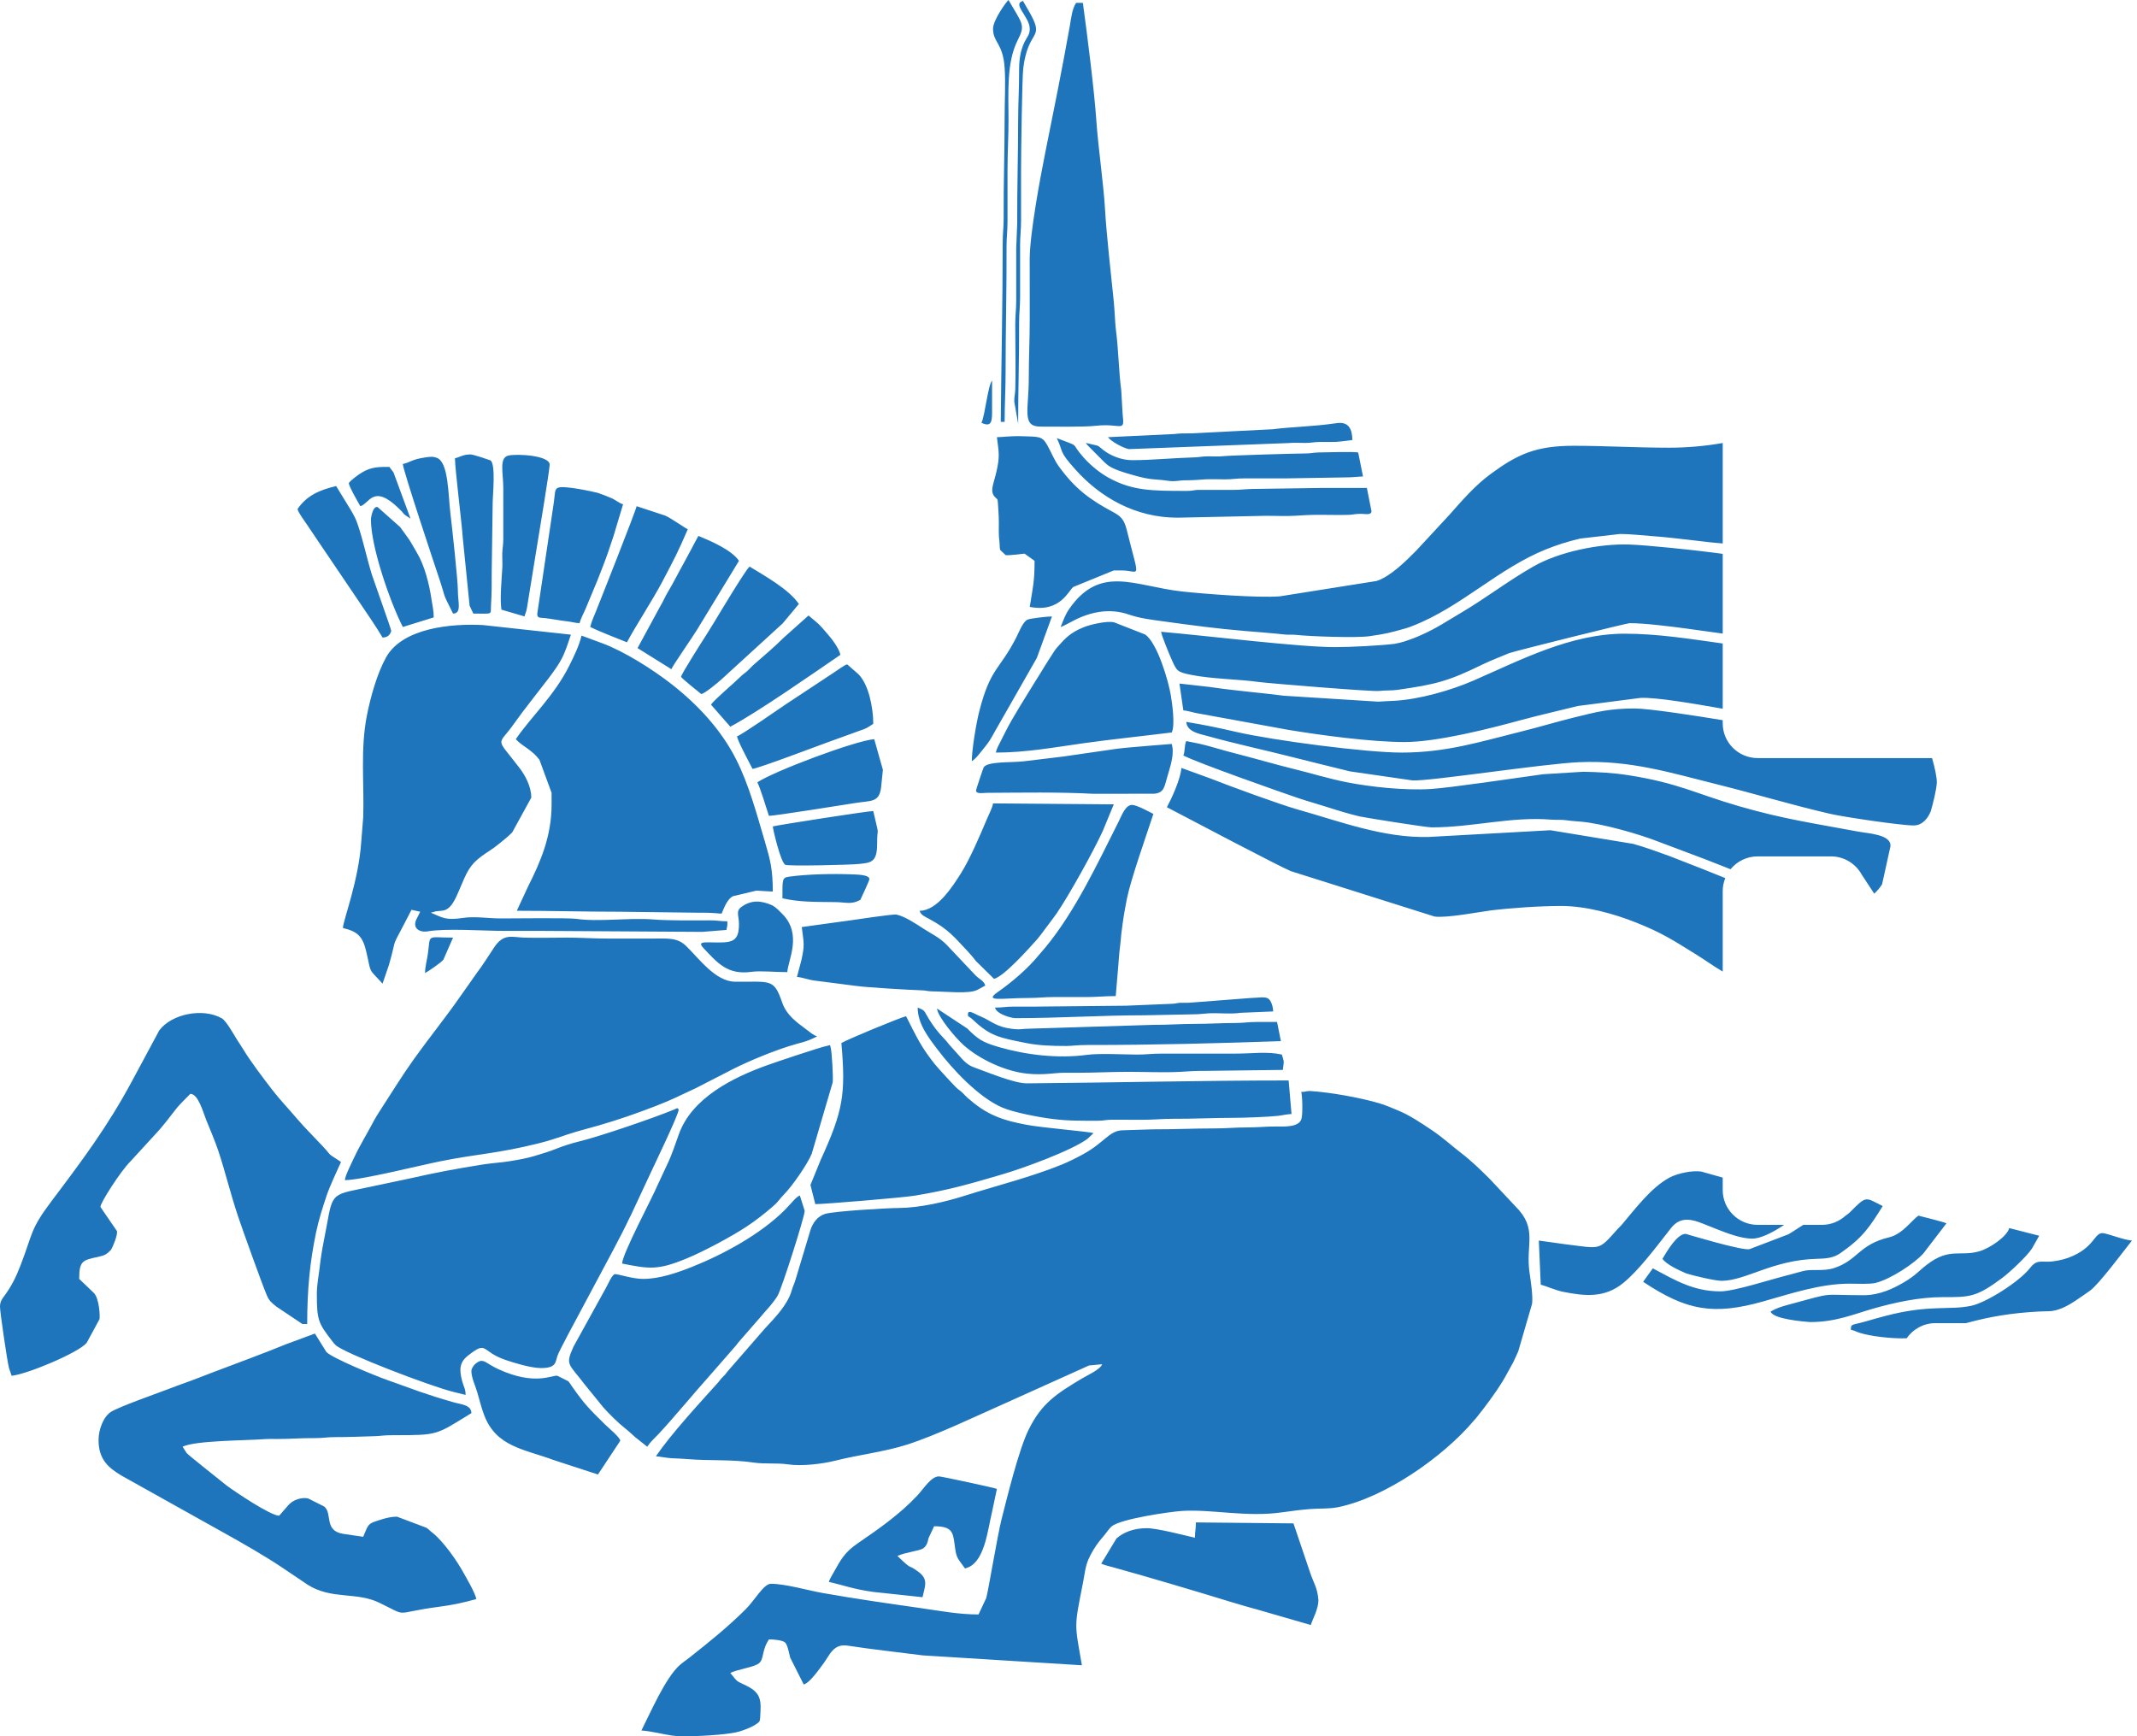 <svg width="80" height="65" viewBox="0 0 80 65" fill="none" xmlns="http://www.w3.org/2000/svg">
<path fill-rule="evenodd" clip-rule="evenodd" d="M48.711 40.88C48.752 40.97 48.778 41.704 48.719 41.894C48.622 42.206 48.085 42.175 47.807 42.173C47.406 42.17 47.083 42.21 46.65 42.209C46.259 42.207 45.922 42.245 45.492 42.245C44.698 42.245 43.967 42.282 43.142 42.28L41.985 42.317C41.513 42.351 41.33 42.785 40.54 43.216C40.297 43.348 40 43.498 39.738 43.604C38.57 44.074 37.338 44.38 36.13 44.761C35.383 44.998 34.441 45.219 33.632 45.225C33.134 45.228 31.206 45.347 30.889 45.445C30.613 45.53 30.419 45.777 30.332 46.077L29.783 47.901C29.735 48.066 29.684 48.15 29.633 48.326C29.484 48.843 29.017 49.328 28.65 49.719L27.275 51.298C27.206 51.372 27.209 51.385 27.148 51.458C27.095 51.52 27.058 51.545 27.005 51.604C26.941 51.675 26.942 51.693 26.877 51.764C26.163 52.559 25.139 53.663 24.554 54.52C24.723 54.533 24.958 54.582 25.133 54.592C25.368 54.604 25.554 54.609 25.75 54.626C26.579 54.694 27.39 54.631 28.222 54.756C28.619 54.815 29.099 54.763 29.493 54.822C30.006 54.899 30.781 54.807 31.266 54.685C32.148 54.463 33.115 54.352 33.952 54.085C35.059 53.73 36.551 53.01 37.633 52.533L40.767 51.121L41.261 51.074C41.189 51.272 40.68 51.503 40.5 51.61C39.551 52.179 38.989 52.535 38.501 53.538C38.132 54.293 37.703 56.058 37.493 56.882C37.337 57.497 36.988 59.618 36.919 59.829L36.632 60.442C35.895 60.442 35.207 60.311 34.483 60.206C33.229 60.026 32.036 59.859 30.79 59.637C30.248 59.541 29.396 59.293 28.858 59.293C28.59 59.293 28.25 59.916 27.909 60.253C27.212 60.942 26.572 61.453 25.816 62.052C25.696 62.147 25.562 62.236 25.449 62.335C24.909 62.812 24.345 64.132 24.012 64.785C24.415 64.818 24.768 64.917 25.158 64.976C25.252 64.99 25.392 64.998 25.557 65H25.813C26.476 64.991 27.362 64.92 27.67 64.826C27.9 64.755 28.176 64.651 28.363 64.51C28.459 64.438 28.451 64.396 28.46 64.247C28.494 63.693 28.508 63.392 27.966 63.121C27.547 62.912 27.641 63.006 27.339 62.631C27.615 62.499 28.087 62.443 28.352 62.309C28.521 62.221 28.53 62.07 28.583 61.856C28.632 61.657 28.676 61.549 28.785 61.375C28.97 61.375 29.296 61.404 29.391 61.492C29.482 61.575 29.544 61.911 29.581 62.057L30.087 63.062C30.314 63.01 30.685 62.465 30.837 62.263C31.06 61.964 31.196 61.527 31.73 61.609C32.664 61.752 33.631 61.855 34.546 61.974L40.502 62.344C40.225 60.743 40.205 60.967 40.547 59.23C40.606 58.932 40.626 58.66 40.744 58.385C40.843 58.154 41.004 57.891 41.148 57.709C41.224 57.613 41.298 57.527 41.375 57.432C41.443 57.345 41.545 57.201 41.622 57.139C41.96 56.864 43.788 56.594 44.263 56.565C45.384 56.498 46.667 56.81 48.003 56.617C48.345 56.568 48.71 56.522 49.038 56.496C49.43 56.464 49.742 56.496 50.089 56.426C51.852 56.068 54.028 54.539 55.158 53.203C55.216 53.135 55.24 53.115 55.292 53.048C55.378 52.94 55.461 52.837 55.545 52.725C55.867 52.299 56.2 51.84 56.45 51.361C56.517 51.231 56.58 51.139 56.654 50.99C56.727 50.846 56.765 50.74 56.835 50.596L57.354 48.813C57.393 48.537 57.304 47.944 57.26 47.649C57.101 46.586 57.583 46.004 56.729 45.161L55.771 44.138C55.44 43.809 55.087 43.464 54.714 43.178C54.343 42.894 53.993 42.57 53.6 42.309C53.199 42.042 52.781 41.754 52.322 41.567C52.079 41.469 51.891 41.379 51.617 41.299C50.915 41.093 49.773 40.887 49.036 40.845C48.876 40.845 48.894 40.88 48.711 40.88ZM36.741 15.828C37.148 16.022 37.14 15.732 37.139 15.326V14.249C36.982 14.428 36.879 15.541 36.741 15.828ZM15.912 36.43C16.032 36.367 16.54 36.019 16.599 35.927L16.96 35.102C15.949 35.102 16.122 34.944 16.018 35.71C15.986 35.946 15.912 36.183 15.912 36.43ZM13.055 18.089C13.1 18.284 13.372 18.739 13.488 18.951C13.833 18.86 13.967 18.09 14.945 19.049C15.228 19.327 14.984 19.162 15.369 19.418L14.73 17.683L14.574 17.479C14.179 17.479 13.901 17.478 13.553 17.687C13.417 17.768 13.133 17.974 13.055 18.089ZM38.549 1.077C38.549 1.244 38.501 1.321 38.434 1.429C38.219 1.775 38.15 2.174 38.151 2.62C38.154 3.296 38.115 3.88 38.115 4.522C38.115 5.836 38.074 7.04 38.08 8.364L38.043 9.296V11.234C38.044 11.586 38.006 11.805 38.007 12.167C38.007 12.886 38.029 13.881 38.008 14.573C38.002 14.76 37.969 14.817 37.97 15.038L38.115 15.864C38.115 14.585 38.156 13.368 38.151 12.059C38.15 11.718 38.188 11.489 38.188 11.127V9.188C38.187 8.826 38.225 8.606 38.224 8.255C38.222 7.621 38.224 6.987 38.224 6.353C38.224 5.788 38.261 2.911 38.306 2.557C38.488 1.085 39.1 1.492 38.585 0.538L38.296 0.036C37.874 0.147 38.549 0.628 38.549 1.077ZM29.291 33.63C29.927 33.777 30.509 33.763 31.282 33.773C31.662 33.777 31.872 33.876 32.207 33.689C32.207 33.689 32.546 32.973 32.546 32.913C32.546 32.741 32.075 32.742 31.859 32.733C31.182 32.706 30.228 32.726 29.558 32.818C29.273 32.857 29.291 32.905 29.291 33.63ZM37.175 1.077C37.175 1.597 37.548 1.607 37.61 2.547C37.648 3.115 37.609 3.762 37.609 4.415C37.609 5.691 37.566 6.819 37.573 8.183C37.575 8.491 37.537 8.734 37.537 9.08C37.537 11.302 37.485 13.569 37.464 15.792H37.609C37.609 15.137 37.645 14.594 37.645 13.926C37.645 12.351 37.687 10.85 37.681 9.224C37.68 8.882 37.717 8.654 37.717 8.291C37.717 7.657 37.717 7.023 37.717 6.388C37.717 5.709 37.754 5.148 37.754 4.486C37.754 3.47 37.672 2.34 38.103 1.495C38.394 0.926 38.275 0.9 37.754 0C37.682 0.052 37.175 0.747 37.175 1.077ZM37.247 37.722C37.317 37.979 37.879 38.117 38.007 38.117C39.661 38.117 41.208 38.01 42.852 38.01L44.661 37.974C44.909 37.974 45.045 37.948 45.239 37.937C45.638 37.916 46.067 37.974 46.448 37.917L47.662 37.866C47.658 37.688 47.587 37.45 47.466 37.377C47.343 37.304 47.051 37.36 46.829 37.362L44.547 37.538C44.429 37.55 44.309 37.536 44.19 37.542C44.031 37.551 44.039 37.575 43.866 37.58L42.165 37.651L38.657 37.686C38.416 37.686 38.175 37.686 37.933 37.685C37.674 37.684 37.533 37.722 37.247 37.722ZM41.478 16.367C41.592 16.52 42.009 16.76 42.257 16.814L48.246 16.587C48.421 16.568 48.673 16.582 48.856 16.583C49.103 16.584 49.187 16.544 49.433 16.545C50.093 16.548 49.975 16.557 50.627 16.474C50.618 16.065 50.494 15.772 50.028 15.843C49.193 15.969 48.3 15.982 47.652 16.07L44.589 16.224C44.348 16.223 44.153 16.223 43.964 16.249L41.478 16.367ZM36.38 28.498C36.479 28.432 36.561 28.348 36.638 28.252C36.977 27.83 36.995 27.843 37.284 27.314L38.814 24.633L39.381 23.078C39.216 23.078 38.552 23.15 38.456 23.202C38.287 23.293 38.15 23.656 38.055 23.844C37.42 25.103 37.081 24.97 36.654 26.653C36.547 27.076 36.38 28.064 36.38 28.498ZM13.886 19.453C13.886 20.463 14.591 22.514 15.08 23.473L16.237 23.114C16.237 22.865 16.19 22.684 16.154 22.442C16.068 21.853 15.889 21.149 15.593 20.667C15.492 20.501 15.42 20.358 15.312 20.192L14.98 19.732L14.14 18.987C13.968 18.922 13.886 19.348 13.886 19.453ZM15.08 17.372C15.085 17.597 16.313 21.273 16.432 21.629C16.724 22.5 16.506 22.061 16.96 22.971C17.296 22.971 17.137 22.52 17.141 22.11C17.144 21.751 16.909 19.601 16.862 19.227C16.778 18.558 16.798 17.308 16.358 17.143C16.194 17.082 16.097 17.099 15.918 17.125C15.405 17.2 15.387 17.3 15.08 17.372ZM27.664 34.6C27.664 35.34 27.325 35.291 26.541 35.279C26.304 35.276 26.137 35.282 26.33 35.489C26.87 36.066 27.244 36.504 28.125 36.384C28.477 36.336 28.989 36.395 29.472 36.394C29.513 35.913 30.037 34.965 29.284 34.213C29.16 34.09 29.073 33.989 28.916 33.896C28.499 33.712 28.137 33.683 27.765 33.946C27.53 34.112 27.664 34.263 27.664 34.6ZM28.93 30.939C28.932 31.026 29.222 32.287 29.398 32.376C29.508 32.433 31.805 32.381 32.155 32.345C32.602 32.298 32.839 32.289 32.836 31.585C32.833 30.838 32.948 31.485 32.691 30.364C32.483 30.364 29.225 30.871 28.93 30.939ZM17.032 17.156C17.032 17.555 17.282 19.527 17.321 20.101L17.58 22.678L17.72 22.971C18.477 22.971 18.36 23.028 18.381 22.668C18.41 22.16 18.407 21.963 18.407 21.427L18.443 18.843C18.443 18.55 18.567 17.384 18.362 17.236C18.355 17.231 17.729 17.013 17.611 17.013C17.332 17.013 17.234 17.109 17.032 17.156ZM11.138 19.059C11.173 19.205 11.414 19.522 11.507 19.662C11.648 19.872 11.768 20.05 11.912 20.264L13.525 22.648C13.815 23.079 14.054 23.421 14.321 23.868C14.499 23.864 14.603 23.782 14.646 23.617C14.655 23.581 13.995 21.743 13.927 21.531C13.734 20.927 13.493 19.785 13.284 19.369C13.173 19.149 13.063 18.982 12.939 18.778L12.584 18.197C11.931 18.348 11.463 18.576 11.138 19.059ZM36.235 37.973C36.235 38.085 36.255 38.02 36.425 38.18C37.082 38.798 37.413 38.848 38.407 39.047C38.87 39.141 39.367 39.16 39.924 39.159C40.141 39.159 40.294 39.122 40.719 39.122C43.222 39.123 45.464 39.062 47.951 38.978L47.807 38.26C47.553 38.26 47.3 38.261 47.047 38.26C46.746 38.26 46.544 38.297 46.289 38.298C45.724 38.298 45.28 38.332 44.733 38.332C44.169 38.332 43.738 38.371 43.178 38.368L38.584 38.51C38.259 38.511 38.202 38.561 37.859 38.514C37.607 38.48 37.434 38.425 37.247 38.333C37.063 38.243 36.922 38.14 36.726 38.06C36.457 37.951 36.235 37.774 36.235 37.973ZM26.616 26.38L27.339 27.206C28.327 26.687 30.462 25.199 31.462 24.514C31.398 24.242 31.117 23.89 30.947 23.697C30.591 23.292 30.737 23.439 30.268 23.043L29.355 23.858C29.004 24.209 28.573 24.572 28.198 24.9C28.115 24.973 28.063 25.041 27.981 25.116C27.889 25.201 27.839 25.219 27.745 25.312C27.456 25.597 26.741 26.194 26.616 26.38ZM18.841 18.268L18.841 20.171C18.842 20.411 18.809 20.513 18.803 20.708C18.798 20.884 18.814 21.074 18.805 21.248C18.78 21.698 18.709 22.412 18.771 22.824L19.637 23.078C19.667 22.95 19.692 22.945 19.725 22.771L20.132 20.268C20.187 19.947 20.555 17.709 20.577 17.408C20.602 17.048 19.355 16.98 19.029 17.056C18.675 17.14 18.841 17.71 18.841 18.268ZM23.867 24.263L25.133 25.053C25.159 24.955 25.965 23.794 26.098 23.57L27.664 20.996C27.385 20.583 26.602 20.252 26.145 20.063C26.05 20.243 25.966 20.383 25.869 20.578L25.579 21.116C25.379 21.47 25.213 21.814 25.004 22.16C24.896 22.339 24.836 22.501 24.728 22.676L23.867 24.263ZM51.025 17.838L50.845 16.941C50.668 16.9 49.694 16.935 49.36 16.939C49.151 16.942 49.088 16.979 48.856 16.977C48.556 16.976 46.053 17.048 45.776 17.079C45.621 17.096 45.401 17.085 45.239 17.084C45.007 17.083 44.926 17.116 44.734 17.122C43.917 17.145 43.12 17.228 42.382 17.228C41.975 17.228 41.558 17.052 41.291 16.839C41.032 16.632 41.207 16.72 40.647 16.582C40.702 16.664 40.744 16.694 40.816 16.773L41.175 17.134C41.18 17.139 41.188 17.147 41.193 17.153C41.447 17.417 41.537 17.487 41.855 17.608C42.059 17.685 42.214 17.728 42.431 17.79C43.126 17.989 43.224 17.925 43.705 17.997C44.014 18.043 44.11 17.979 44.407 17.981C44.696 17.982 44.897 17.958 45.13 17.945C45.356 17.934 45.625 17.945 45.854 17.946C46.147 17.947 46.284 17.908 46.577 17.91C47.083 17.912 47.59 17.91 48.096 17.91L50.302 17.874C50.698 17.874 50.836 17.842 51.025 17.838ZM48.024 40.055C48.066 39.676 48.082 39.808 47.988 39.481C47.454 39.357 46.878 39.445 46.252 39.445H43.467C43.114 39.445 42.888 39.483 42.564 39.481C42.064 39.478 41.144 39.429 40.692 39.491C39.612 39.638 38.408 39.495 37.388 39.198C36.769 39.018 36.61 38.903 36.208 38.503L35.078 37.758C35.103 38.064 35.777 38.865 36.079 39.133C36.674 39.661 37.635 40.109 38.445 40.194C39.074 40.261 39.472 40.16 39.85 40.162C40.019 40.162 40.188 40.162 40.357 40.162C41.009 40.162 41.565 40.127 42.238 40.127C42.861 40.127 43.579 40.16 44.191 40.127C44.615 40.104 44.622 40.091 45.131 40.091L48.024 40.055ZM28.352 29.288C28.454 29.479 28.7 30.283 28.785 30.544C29 30.544 31.645 30.122 32.024 30.062C32.594 29.97 32.906 30.051 32.981 29.505L33.052 28.821L32.727 27.672C32.008 27.732 28.983 28.868 28.352 29.288ZM25.494 25.339C25.564 25.434 26.129 25.885 26.254 25.985C26.413 25.944 26.865 25.561 27.004 25.438L29.301 23.338L29.906 22.612C29.535 22.061 28.63 21.561 28.062 21.212C27.926 21.302 26.809 23.173 26.759 23.256L26.442 23.767C26.3 23.99 25.529 25.194 25.494 25.339ZM22.095 23.473C22.309 23.585 23.16 23.925 23.47 24.047C23.808 23.412 24.434 22.464 24.808 21.751C25.235 20.937 25.374 20.684 25.748 19.812C25.668 19.791 25.1 19.378 24.891 19.299L23.832 18.951C23.82 19.078 22.46 22.515 22.307 22.894C22.236 23.07 22.143 23.269 22.095 23.473ZM67.507 45.856C67.439 45.897 67.359 45.949 67.262 46.013C67.154 46.085 67.076 46.134 66.953 46.208L65.49 46.767C65.186 46.823 63.112 46.193 63.103 46.193C62.779 46.193 62.398 46.855 62.236 47.126C62.38 47.341 62.855 47.557 63.129 47.675C63.352 47.748 64.203 47.951 64.442 47.951C65.36 47.951 66.348 47.168 68.022 47.127C68.337 47.118 68.627 47.104 68.895 46.916C69.728 46.335 69.976 45.96 70.481 45.152C69.82 44.824 69.889 44.743 69.261 45.377C69.212 45.425 69.153 45.472 69.088 45.514C68.854 45.726 68.544 45.856 68.203 45.856H67.507ZM64.405 48.346C63.394 48.346 62.707 47.927 61.874 47.484L61.512 47.987C63.136 49.067 64.137 49.249 66.012 48.721C67.044 48.43 68.152 48.054 69.25 48.058C69.527 48.059 69.996 48.081 70.201 48.032C70.766 47.899 71.681 47.293 72.008 46.919L72.867 45.798C72.75 45.742 72.006 45.56 71.818 45.511C71.574 45.673 71.227 46.202 70.72 46.323C69.585 46.592 69.556 47.179 68.66 47.473C68.251 47.607 67.86 47.498 67.506 47.584C67.326 47.627 67.189 47.673 66.994 47.722C66.298 47.894 64.924 48.346 64.405 48.346ZM27.592 27.565C27.606 27.729 28.065 28.575 28.171 28.785C28.392 28.767 30.656 27.908 31.023 27.776L32.163 27.363C32.456 27.262 32.447 27.259 32.691 27.098C32.691 26.487 32.517 25.625 32.138 25.242L31.715 24.873C31.646 24.873 31.283 25.135 31.201 25.189L29.421 26.365C29.15 26.549 27.749 27.523 27.592 27.565ZM69.757 48.49C68.097 48.49 68.766 48.352 66.937 48.849C66.666 48.922 66.517 48.97 66.285 49.1C66.362 49.385 67.55 49.481 67.768 49.495C68.742 49.495 69.401 49.195 70.176 48.977C70.891 48.775 71.833 48.56 72.722 48.562C73.755 48.564 73.984 48.565 74.96 47.839C75.226 47.641 75.874 47.038 76.065 46.746L76.339 46.264L75.218 45.977C75.134 46.29 74.497 46.729 74.102 46.844C73.376 47.055 72.989 46.696 72.143 47.34C71.821 47.586 71.717 47.745 71.288 47.999C70.89 48.234 70.372 48.49 69.757 48.49ZM43.901 28.139C43.901 27.984 43.897 28.01 43.865 27.852C43.858 27.854 42.21 27.977 41.806 28.033C41.142 28.125 40.492 28.227 39.817 28.321L38.302 28.504C37.83 28.554 36.971 28.5 36.826 28.726C36.806 28.757 36.538 29.564 36.538 29.589C36.537 29.736 36.776 29.684 36.958 29.682C38.274 29.675 39.625 29.648 40.936 29.718L43.211 29.715C43.579 29.678 43.586 29.465 43.697 29.085C43.775 28.817 43.901 28.449 43.901 28.139ZM21.698 23.33C21.739 23.151 21.848 22.969 21.92 22.796L22.364 21.73C22.438 21.537 22.5 21.379 22.576 21.186C22.724 20.812 22.839 20.453 22.968 20.068L23.325 18.879C23.179 18.84 23.044 18.712 22.876 18.643C22.69 18.566 22.563 18.514 22.38 18.452C22.215 18.41 21.121 18.166 20.892 18.259C20.75 18.316 20.784 18.467 20.732 18.817L20.112 22.983C20.108 23.158 20.239 23.119 20.405 23.14C20.58 23.163 20.678 23.179 20.845 23.206C21.013 23.235 21.083 23.243 21.257 23.264C21.387 23.279 21.555 23.327 21.698 23.33ZM44.082 19.381L47.409 19.31C47.743 19.31 48.13 19.328 48.458 19.31C48.891 19.287 48.93 19.274 49.434 19.274C49.779 19.274 50.142 19.285 50.484 19.275C50.674 19.269 50.729 19.234 50.952 19.237C51.138 19.24 51.332 19.292 51.343 19.14L51.17 18.268C50.603 18.268 50.037 18.268 49.47 18.268L46.975 18.304C46.644 18.304 46.455 18.342 46.144 18.341L44.841 18.34C44.678 18.349 44.643 18.377 44.444 18.378C43.109 18.38 42.388 18.373 41.503 17.886C41.158 17.696 40.816 17.41 40.566 17.129C40.02 16.517 40.519 16.774 39.562 16.402C39.823 16.943 39.614 16.86 40.258 17.578C41.193 18.623 42.507 19.381 44.082 19.381ZM69.287 49.782C69.439 49.817 69.488 49.858 69.635 49.903C70.052 50.032 70.765 50.105 71.204 50.105C71.263 50.105 71.321 50.103 71.378 50.101C71.614 49.759 72.01 49.535 72.459 49.535H73.6C74.481 49.294 75.299 49.154 76.339 49.1C76.665 49.083 76.765 49.111 77.031 49.033C77.434 48.916 77.887 48.562 78.234 48.325C78.559 48.103 79.505 46.827 79.811 46.444C79.499 46.418 78.93 46.194 78.746 46.168C78.385 46.117 78.441 46.717 77.424 47.09C77.24 47.158 76.916 47.233 76.666 47.235C76.353 47.237 76.221 47.182 75.997 47.469C75.59 47.992 74.356 48.763 73.806 48.883C72.97 49.065 72.248 48.826 70.576 49.267C70.333 49.331 70.108 49.394 69.87 49.463C69.32 49.624 69.293 49.543 69.287 49.782ZM17.647 51.325C17.647 51.588 17.802 51.89 17.872 52.143C17.942 52.392 18.029 52.721 18.122 52.971C18.574 54.172 19.618 54.248 20.752 54.669L22.385 55.202L23.216 53.945C23.248 53.841 22.776 53.454 22.646 53.326C22.053 52.737 21.903 52.6 21.409 51.899C21.361 51.833 21.333 51.775 21.274 51.71L20.866 51.505C20.659 51.472 20.032 51.89 18.655 51.258C18.547 51.209 18.471 51.165 18.372 51.108C18.134 50.97 18.041 50.858 17.805 51.051C17.739 51.105 17.647 51.229 17.647 51.325ZM31.027 59.221C31.626 59.36 31.93 59.49 32.675 59.596L34.535 59.796C34.64 59.347 34.751 59.118 34.376 58.841C33.925 58.507 34.227 58.857 33.595 58.252C33.874 58.119 34.408 58.062 34.546 57.976C34.683 57.889 34.723 57.765 34.762 57.58L34.969 57.14C35.595 57.14 35.671 57.329 35.727 57.751C35.806 58.355 35.799 58.262 36.126 58.719C36.864 58.548 36.969 57.29 37.138 56.601L37.32 55.74C37.243 55.704 35.252 55.273 35.15 55.273C34.858 55.273 34.591 55.719 34.346 55.983C33.692 56.685 32.896 57.24 32.107 57.78C31.616 58.117 31.478 58.386 31.197 58.887C31.145 58.978 31.05 59.137 31.027 59.221ZM30.015 34.707C30.085 35.299 30.138 35.354 29.993 35.978L29.834 36.574C30.053 36.592 30.275 36.688 30.524 36.715L32.06 36.912C32.462 36.968 34.087 37.064 34.5 37.075C34.682 37.08 34.7 37.111 34.895 37.114C35.419 37.12 36.266 37.217 36.582 37.062L36.885 36.897C36.839 36.725 36.654 36.648 36.532 36.529L35.43 35.362C35.161 35.091 34.882 34.97 34.556 34.758C34.301 34.592 33.858 34.298 33.559 34.24C33.429 34.216 32.024 34.429 31.793 34.462C31.507 34.503 31.211 34.539 30.904 34.584L30.015 34.707ZM41.768 37.291L41.846 36.364C41.876 36.078 41.888 35.717 41.933 35.41C41.955 35.258 41.962 35.075 41.978 34.951C42.049 34.393 42.077 34.201 42.192 33.621C42.33 32.93 42.92 31.256 43.178 30.472C43.027 30.393 42.586 30.154 42.402 30.136C42.139 30.109 41.996 30.523 41.888 30.735C41.08 32.34 40.258 34.106 39.136 35.469C39.042 35.583 38.956 35.673 38.869 35.779C38.477 36.262 37.87 36.779 37.349 37.142C36.808 37.518 37.539 37.363 38.441 37.363C38.899 37.363 39.061 37.326 39.489 37.327C39.875 37.328 40.261 37.327 40.647 37.328C41.04 37.328 41.345 37.291 41.768 37.291ZM48.349 41.706L48.241 40.45C44.933 40.45 41.72 40.532 38.441 40.558C37.97 40.562 36.934 40.128 36.447 39.953C36.247 39.881 36.084 39.73 35.956 39.578L35.547 39.122C35.308 38.81 35.137 38.725 34.781 38.16C34.57 37.824 34.658 37.844 34.354 37.722C34.354 38.329 34.756 38.84 35.093 39.286C35.664 40.042 36.646 41.091 37.526 41.466C37.968 41.654 38.902 41.829 39.41 41.892C40.013 41.968 40.472 41.956 41.081 41.958C41.321 41.959 41.393 41.921 41.622 41.92C42.007 41.92 42.394 41.922 42.78 41.922C43.199 41.922 43.519 41.884 43.901 41.885C44.706 41.889 45.383 41.849 46.179 41.849C46.516 41.85 47.479 41.816 47.84 41.775C47.993 41.758 48.197 41.709 48.349 41.706ZM44.733 57.57C44.302 57.471 43.323 57.212 42.925 57.212C42.441 57.212 42.056 57.366 41.795 57.597L41.225 58.54C41.344 58.596 41.554 58.644 41.695 58.683C43.053 59.06 44.752 59.565 46.103 59.98C46.414 60.075 46.764 60.175 47.083 60.262L49.072 60.837C49.112 60.666 49.38 60.206 49.353 59.877C49.318 59.452 49.181 59.265 49.058 58.912L48.422 57.032L44.769 56.996C44.769 57.247 44.733 57.34 44.733 57.57ZM64.491 44.087L63.682 43.859C63.341 43.813 62.796 43.927 62.5 44.086C61.811 44.456 61.218 45.254 60.706 45.859C60.653 45.921 60.616 45.945 60.563 46.005C59.814 46.842 59.958 46.745 58.59 46.581L57.607 46.444L57.679 48.095C57.846 48.134 58.245 48.308 58.498 48.359C59.333 48.527 60.065 48.601 60.764 48.035C61.336 47.572 61.977 46.714 62.432 46.136C62.487 46.066 62.553 45.975 62.607 45.916C62.944 45.546 63.345 45.649 63.744 45.808C63.938 45.886 64.091 45.949 64.286 46.024C64.671 46.174 65.185 46.372 65.599 46.372C65.897 46.372 66.347 46.155 66.791 45.856H65.802C65.078 45.856 64.491 45.273 64.491 44.555V44.087ZM37.32 16.367C37.391 16.934 37.438 17.077 37.299 17.674C37.192 18.134 37.048 18.386 37.239 18.6C37.341 18.715 37.346 18.644 37.358 18.841C37.372 19.1 37.392 19.276 37.392 19.561C37.392 19.797 37.381 20.038 37.413 20.258C37.428 20.364 37.418 20.5 37.442 20.588L37.645 20.781C37.713 20.808 38.349 20.727 38.354 20.727L38.73 20.996C38.73 21.765 38.667 21.991 38.549 22.72C39.703 22.948 40.008 22.089 40.184 21.973L41.695 21.356H41.984C42.689 21.356 42.672 21.814 42.194 19.891C42.099 19.508 42.017 19.356 41.683 19.178C40.783 18.698 40.243 18.291 39.644 17.469C39.459 17.215 39.355 16.927 39.199 16.654C39.01 16.325 38.892 16.351 38.26 16.331C37.819 16.317 37.519 16.367 37.32 16.367ZM37.284 28.175C38.402 28.175 39.494 27.975 40.581 27.822C41.58 27.682 42.822 27.552 43.865 27.422C43.997 27.148 43.883 26.345 43.829 26.021C43.742 25.5 43.325 24.052 42.862 23.751L41.695 23.294C41.422 23.242 40.819 23.377 40.553 23.488C40.062 23.693 39.886 23.886 39.59 24.219C39.504 24.315 39.423 24.445 39.352 24.557C39.197 24.796 39.053 25.027 38.909 25.266C38.842 25.376 38.774 25.476 38.701 25.598C38.387 26.114 37.906 26.862 37.645 27.385C37.58 27.515 37.523 27.628 37.452 27.768C37.394 27.881 37.293 28.058 37.284 28.175ZM34.427 34.097C34.47 34.259 34.63 34.318 34.775 34.397C35.533 34.803 35.743 35.111 36.226 35.614C36.336 35.729 36.437 35.854 36.539 35.984L37.211 36.646C37.582 36.559 38.507 35.521 38.811 35.182C38.871 35.116 38.911 35.057 38.972 34.983L39.403 34.406C39.466 34.314 39.494 34.288 39.555 34.198C40.031 33.502 40.948 31.844 41.285 31.106L41.695 30.113L37.175 30.077C37.164 30.21 37.004 30.527 36.942 30.672C36.69 31.271 36.312 32.154 35.989 32.669C35.665 33.185 35.086 34.097 34.427 34.097ZM23.289 47.305C24.326 47.511 24.633 47.559 25.727 47.105C26.337 46.852 27.386 46.295 27.961 45.913C28.304 45.685 28.631 45.429 28.939 45.16C29.167 44.961 29.201 44.864 29.337 44.73C29.661 44.408 30.244 43.556 30.389 43.19L31.172 40.522C31.197 40.349 31.142 39.389 31.099 39.228C31.06 39.082 31.088 39.131 30.989 39.148C30.721 39.195 29.007 39.776 28.718 39.88C27.431 40.342 25.906 41.102 25.417 42.454C25.276 42.847 25.149 43.243 24.965 43.621L24.622 44.357C24.437 44.811 23.297 46.936 23.289 47.305ZM24.084 47.879C23.684 47.879 23.239 47.722 23.036 47.7C22.918 47.687 22.773 48.065 22.672 48.237L21.469 50.416C21.155 51.117 21.279 51.028 21.899 51.844L22.593 52.698C22.78 52.909 23.159 53.286 23.382 53.458C23.522 53.566 23.655 53.694 23.786 53.81L24.229 54.161C24.366 53.957 24.49 53.862 24.654 53.686C25.219 53.081 25.978 52.157 26.588 51.477L27.545 50.381C27.602 50.315 27.595 50.307 27.656 50.24L28.511 49.259C28.648 49.085 28.792 48.949 28.925 48.772C28.991 48.685 29.063 48.594 29.117 48.495C29.279 48.201 30.128 45.534 30.124 45.331L29.943 44.757C29.814 44.791 29.577 45.102 29.373 45.305C28.471 46.205 27.084 46.961 25.908 47.428C25.366 47.644 24.693 47.879 24.084 47.879ZM31.498 39.05C31.664 40.954 31.568 41.578 30.726 43.417L30.34 44.362L30.521 45.08C30.871 45.08 33.797 44.837 34.251 44.762C35.538 44.549 36.323 44.319 37.56 43.954C38.3 43.736 40.111 43.08 40.713 42.633L40.936 42.424C40.81 42.364 39.003 42.224 38.401 42.104C37.976 42.02 37.665 41.951 37.298 41.799C36.873 41.623 36.549 41.387 36.226 41.105C36.157 41.044 36.112 40.99 36.046 40.925C35.961 40.841 35.934 40.834 35.848 40.762C35.738 40.671 35.099 39.972 34.983 39.825C34.615 39.357 34.424 39.042 34.161 38.524L33.92 38.045C33.686 38.099 31.679 38.93 31.498 39.05ZM38.947 15.971C39.478 15.971 40.579 15.99 41.013 15.941C41.997 15.832 42.109 16.227 42.026 15.5L41.975 14.618C41.882 13.93 41.87 13.076 41.778 12.373C41.755 12.203 41.743 11.955 41.733 11.807C41.72 11.616 41.711 11.445 41.69 11.239C41.603 10.416 41.415 8.695 41.369 7.861C41.316 6.91 41.111 5.519 41.043 4.523C40.967 3.401 40.697 1.267 40.538 0.107H40.285C40.13 0.337 40.099 0.691 40.047 0.984C39.776 2.512 39.429 4.23 39.125 5.74C38.953 6.592 38.549 8.751 38.548 9.69C38.547 10.443 38.549 11.198 38.549 11.952C38.549 12.709 38.513 13.393 38.513 14.177C38.514 15.334 38.237 15.971 38.947 15.971ZM44.299 28.283C44.826 28.56 48.05 29.695 48.616 29.884C49.007 30.015 49.351 30.107 49.746 30.234C50.125 30.357 50.501 30.469 50.895 30.565C51.189 30.625 53.389 30.975 53.593 30.975C55.145 30.975 56.563 30.561 58.079 30.686C58.276 30.702 58.436 30.68 58.635 30.708C58.83 30.736 59.005 30.745 59.194 30.762C59.987 30.834 61.342 31.218 62.091 31.513L63.847 32.174C64.164 32.3 64.474 32.423 64.784 32.542C65.024 32.249 65.391 32.061 65.802 32.061H68.541C69.04 32.061 69.473 32.338 69.695 32.744L70.163 33.457C70.292 33.337 70.397 33.207 70.457 33.104L70.769 31.692C70.82 31.238 69.94 31.204 69.561 31.133C67.941 30.829 66.773 30.666 65.124 30.189C63.433 29.7 62.852 29.319 60.949 29.02C60.38 28.931 59.836 28.904 59.271 28.893L57.772 28.985C56.773 29.123 54.291 29.493 53.557 29.539C52.586 29.599 51.298 29.46 50.413 29.285C49.72 29.147 49.075 28.944 48.392 28.778C47.75 28.621 47.074 28.42 46.425 28.254C46.087 28.168 45.771 28.081 45.433 27.983C44.992 27.855 44.846 27.831 44.408 27.744C44.332 27.9 44.365 28.147 44.299 28.283ZM52.471 28.175C51.146 28.175 47.673 27.722 46.274 27.4C45.579 27.239 45.096 27.14 44.408 27.026C44.439 27.405 44.911 27.473 45.182 27.549C46.217 27.84 47.351 28.081 48.393 28.347C49.105 28.528 49.806 28.698 50.533 28.878L52.87 29.216C53.484 29.26 57.752 28.593 59.125 28.534C61.028 28.453 62.53 28.928 64.319 29.374C65.719 29.723 67.013 30.119 68.499 30.465C69.036 30.59 71.17 30.903 71.638 30.903C71.969 30.903 72.171 30.633 72.274 30.386C72.345 30.169 72.506 29.519 72.506 29.288C72.506 29.083 72.426 28.717 72.328 28.381H65.802C65.078 28.381 64.491 27.799 64.491 27.081V26.962C63.468 26.794 61.733 26.524 61.187 26.524C60.261 26.524 59.781 26.65 58.952 26.854C58.267 27.023 57.599 27.226 56.898 27.4C55.386 27.776 54.129 28.175 52.471 28.175ZM44.154 25.591L44.299 26.596C44.414 26.598 44.624 26.664 44.778 26.695L48.23 27.324C49.428 27.523 51.328 27.78 52.58 27.78C53.815 27.78 55.803 27.269 56.984 26.947C57.66 26.763 58.352 26.611 59.068 26.431L61.404 26.129C61.973 26.093 63.485 26.356 64.491 26.533V24.091C63.275 23.92 62.045 23.724 60.825 23.724C58.797 23.724 56.955 24.697 55.149 25.484C54.328 25.841 53.13 26.188 52.183 26.237C51.964 26.248 51.772 26.255 51.597 26.269L48.069 26.047C47.116 25.924 46.344 25.873 45.291 25.719L44.154 25.591ZM0 48.92C0 49.123 0.272 50.978 0.335 51.209L0.434 51.505C0.992 51.459 2.945 50.64 3.244 50.274L3.725 49.387C3.747 49.299 3.724 48.594 3.499 48.391L2.965 47.879C2.965 47.204 3.087 47.178 3.686 47.052C3.916 47.004 4.01 46.947 4.151 46.795C4.221 46.688 4.419 46.224 4.376 46.085L3.761 45.188C3.726 45.075 4.52 43.839 4.873 43.491L5.889 42.383C5.935 42.327 5.963 42.305 6.008 42.25C6.093 42.146 6.15 42.082 6.236 41.973C6.72 41.358 6.54 41.539 7.125 40.952C7.422 40.952 7.596 41.621 7.723 41.937C7.883 42.333 8.041 42.693 8.178 43.101C8.422 43.831 8.63 44.7 8.919 45.56C9.061 45.984 9.799 48.047 9.985 48.485C10.078 48.706 10.169 48.772 10.347 48.916L11.319 49.567H11.5C11.5 48.286 11.6 47.258 11.828 46.159C11.929 45.671 12.076 45.211 12.227 44.761C12.346 44.409 12.604 43.859 12.766 43.501C12.173 43.107 12.49 43.35 12.069 42.899C11.777 42.586 11.379 42.191 11.113 41.875C10.819 41.526 10.473 41.167 10.198 40.809C9.877 40.392 9.366 39.722 9.101 39.277C9.011 39.125 8.938 39.033 8.848 38.883C8.744 38.709 8.459 38.214 8.308 38.126C7.612 37.725 6.432 37.946 5.961 38.578L4.942 40.474C4.024 42.182 3.07 43.454 1.922 44.977C1.12 46.041 1.235 46.163 0.775 47.356C0.607 47.792 0.445 48.127 0.181 48.49C0.092 48.612 0 48.714 0 48.92ZM3.689 53.91C3.689 54.651 4.072 54.957 4.55 55.244L8.437 57.416C9.082 57.774 9.916 58.254 10.516 58.654L11.529 59.336C12.423 59.892 13.339 59.589 14.189 59.998C15.351 60.559 14.65 60.39 16.42 60.156C16.956 60.086 17.31 60.009 17.828 59.867C17.811 59.666 17.442 59.046 17.334 58.85C17.102 58.428 16.592 57.695 16.18 57.375C16.082 57.3 16.07 57.268 15.963 57.196L14.863 56.781C14.555 56.781 14.275 56.885 14.035 56.964C13.754 57.054 13.75 57.181 13.597 57.534L12.841 57.423C12.117 57.304 12.456 56.663 12.137 56.4L11.536 56.099C11.319 56.048 10.978 56.129 10.786 56.36L10.451 56.745C10.133 56.745 8.797 55.849 8.482 55.612C8.475 55.607 7.04 54.467 6.99 54.402L6.835 54.161C7.338 53.921 9.247 53.933 9.947 53.875C10.066 53.866 10.22 53.873 10.342 53.873C10.907 53.874 11.177 53.836 11.826 53.839C12.092 53.84 12.252 53.801 12.549 53.802C13.058 53.803 13.509 53.782 14.032 53.767C14.294 53.76 14.288 53.73 14.754 53.73C16.426 53.73 16.301 53.728 17.647 52.905C17.647 52.591 17.249 52.577 16.973 52.497C15.802 52.158 15.565 52.042 14.488 51.661C14.037 51.502 12.417 50.837 12.217 50.613L11.789 49.925L10.709 50.325C9.774 50.706 8.914 51.018 7.971 51.376C7.774 51.452 7.617 51.512 7.424 51.587C7.043 51.735 6.698 51.849 6.318 51.997C5.882 52.165 4.443 52.669 4.15 52.86C3.86 53.05 3.689 53.537 3.689 53.91ZM64.491 20.735C64.379 20.721 64.257 20.704 64.105 20.684C63.389 20.591 61.673 20.41 61.006 20.386C59.872 20.346 58.352 20.66 57.392 21.214C56.386 21.792 55.675 22.363 54.666 22.959C54.16 23.258 53.781 23.516 53.232 23.761C53.112 23.814 53.034 23.852 52.901 23.9C52.648 23.99 52.516 24.049 52.203 24.104C51.695 24.168 50.552 24.227 49.977 24.227C48.623 24.227 45.248 23.807 43.467 23.652C43.478 23.78 43.771 24.49 43.841 24.645C44.057 25.125 44.043 25.157 44.621 25.271C45.375 25.42 46.435 25.432 47.141 25.534C47.423 25.575 51.392 25.902 51.63 25.868C51.824 25.841 52.091 25.859 52.312 25.827C53.753 25.62 54.206 25.509 55.509 24.872C55.816 24.722 56.165 24.593 56.496 24.452C56.792 24.352 60.9 23.33 61.006 23.33C61.571 23.33 62.533 23.451 63.118 23.53C63.547 23.588 64.013 23.654 64.491 23.72V20.735ZM12.838 34.743C13.398 34.873 13.581 35.067 13.713 35.633C13.913 36.483 13.757 36.208 14.321 36.825L14.559 36.129C14.934 34.825 14.514 35.801 15.405 34.061L15.731 34.133L15.611 34.373C15.399 34.752 15.717 34.917 15.999 34.869C16.71 34.746 18.106 34.851 18.877 34.851C19.371 34.851 19.865 34.851 20.36 34.851L26.29 34.887L27.194 34.815C27.233 34.623 27.23 34.681 27.23 34.492C26.96 34.492 26.848 34.454 26.58 34.456C25.949 34.459 25.007 34.468 24.444 34.422C23.579 34.351 22.384 34.521 21.574 34.399C21.295 34.358 19.191 34.384 18.732 34.384C18.287 34.384 17.776 34.298 17.337 34.364C16.699 34.459 16.596 34.37 16.129 34.169C16.459 34.093 16.117 34.139 16.559 34.093C16.898 34.059 17.061 33.624 17.224 33.246C17.468 32.679 17.563 32.393 18.04 32.046C18.237 31.902 18.443 31.784 18.633 31.629C18.841 31.459 18.983 31.354 19.175 31.163L19.889 29.862C19.889 29.43 19.645 29.009 19.451 28.754C18.52 27.535 18.628 27.974 19.254 27.077C19.575 26.617 20.146 25.908 20.515 25.422C21.052 24.713 21.102 24.57 21.372 23.76L18.081 23.401C16.896 23.337 15.066 23.508 14.453 24.61C14.118 25.214 13.873 26.081 13.732 26.802C13.488 28.05 13.636 29.317 13.598 30.581L13.524 31.512C13.423 32.995 12.844 34.452 12.838 34.743ZM19.311 27.672C19.444 27.824 19.599 27.915 19.771 28.041C19.945 28.169 20.064 28.272 20.195 28.446L20.649 29.682V30.113C20.649 31.299 20.244 32.245 19.769 33.188L19.347 34.097C20.642 34.097 21.861 34.133 23.18 34.133L26.073 34.169C26.519 34.169 26.567 34.169 27.014 34.205C27.071 34.086 27.204 33.663 27.441 33.552L28.316 33.343L28.93 33.379C28.93 32.548 28.834 32.184 28.637 31.517C28.329 30.481 28.045 29.393 27.556 28.426C26.998 27.323 26.132 26.393 25.165 25.632C24.455 25.073 23.361 24.38 22.535 24.078L21.77 23.796C21.681 24.177 21.477 24.59 21.312 24.921C20.747 26.053 19.858 26.862 19.311 27.672ZM43.684 30.221C44.582 30.692 47.917 32.449 48.325 32.614L53.701 34.312C54.137 34.38 55.423 34.133 55.788 34.087C56.539 33.993 57.655 33.917 58.438 33.917C59.372 33.917 60.41 34.205 61.248 34.538C62.219 34.923 62.648 35.207 63.508 35.741C63.839 35.946 64.154 36.177 64.491 36.373V33.362C64.491 33.189 64.525 33.025 64.587 32.874C64.314 32.764 64.042 32.654 63.765 32.544L62.493 32.047C62.051 31.889 61.611 31.723 61.143 31.593L58.041 31.082L53.484 31.334C51.794 31.38 50.162 30.751 48.587 30.308C47.908 30.117 45.995 29.416 45.312 29.144L44.227 28.75C44.19 29.183 43.857 29.897 43.684 30.221ZM62.488 16.761C61.294 16.761 60.062 16.689 58.909 16.689C57.498 16.689 56.811 17.005 55.809 17.741C55.21 18.18 54.73 18.744 54.252 19.282L53.022 20.61C52.654 20.982 52.054 21.586 51.532 21.751L47.915 22.325C47.074 22.391 45.032 22.229 44.263 22.145C42.469 21.95 41.191 21.11 40.016 22.812C39.876 23.016 39.797 23.246 39.706 23.473C39.803 23.448 40.112 23.272 40.237 23.21C40.874 22.892 41.561 22.77 42.242 23.002C42.699 23.157 43.086 23.197 43.633 23.273C44.626 23.411 45.581 23.537 46.574 23.62C47.049 23.659 47.625 23.703 48.101 23.755C48.229 23.769 48.361 23.752 48.489 23.766C49.083 23.831 50.791 23.886 51.264 23.818C51.903 23.726 52.006 23.696 52.601 23.53C52.723 23.496 52.787 23.469 52.895 23.427C54.702 22.723 56.088 21.28 57.891 20.56C58.292 20.399 58.679 20.276 59.154 20.163L60.644 19.991C61.015 19.991 61.422 20.038 61.799 20.066C62.899 20.149 63.715 20.285 64.491 20.346V16.585C63.809 16.706 63.106 16.761 62.488 16.761ZM11.861 48.454C11.861 49.44 11.925 49.545 12.44 50.213C12.487 50.274 12.51 50.307 12.575 50.366C12.921 50.675 16.116 51.899 16.967 52.108L17.43 52.222C17.43 51.994 17.351 51.899 17.301 51.705C17.192 51.285 17.187 51.007 17.53 50.742C18.265 50.175 17.978 50.589 18.929 50.915C19.269 51.032 19.892 51.217 20.251 51.217C20.824 51.217 20.786 51.01 20.87 50.755C20.982 50.417 23.129 46.551 23.527 45.675C23.575 45.57 23.574 45.584 23.612 45.508L24.23 44.183C24.352 43.91 25.453 41.638 25.404 41.541C25.358 41.451 25.334 41.5 25.228 41.543C24.429 41.868 22.504 42.53 21.683 42.733C21.386 42.806 21.094 42.899 20.834 43.003C20.572 43.109 20.282 43.197 19.994 43.282C19.694 43.369 19.436 43.414 19.099 43.47C18.786 43.523 18.442 43.539 18.101 43.592C17.068 43.755 16.323 43.896 15.311 44.125L13.462 44.515C12.262 44.753 12.463 44.779 12.117 46.483C12.054 46.796 12.005 47.109 11.967 47.446C11.93 47.772 11.861 48.091 11.861 48.454ZM12.91 44.182C13.511 44.182 15.683 43.637 16.499 43.473C17.918 43.189 18.587 43.196 20.164 42.804C20.575 42.703 20.904 42.586 21.268 42.464C21.631 42.343 22.026 42.247 22.389 42.141C23.174 41.914 23.816 41.689 24.544 41.408C25.239 41.139 25.451 41.01 26.042 40.741L27.471 40.008C28.082 39.703 28.874 39.379 29.522 39.171C30.021 39.01 30.141 39.03 30.593 38.799C30.454 38.762 30.302 38.627 30.196 38.548C29.839 38.281 29.445 38.014 29.277 37.521C28.971 36.622 28.842 36.765 27.52 36.753C26.777 36.747 26.153 35.867 25.685 35.415C25.349 35.09 25 35.138 24.373 35.138C23.843 35.138 23.313 35.138 22.782 35.138C22.216 35.138 21.774 35.102 21.227 35.102C20.704 35.102 20.154 35.118 19.635 35.103C19.16 35.089 18.854 34.93 18.494 35.475C18.282 35.793 18.08 36.121 17.854 36.42L17.199 37.349C16.687 38.084 16.065 38.855 15.514 39.624C15.028 40.303 14.694 40.862 14.255 41.534C14.155 41.687 14.039 41.874 13.959 42.029C13.761 42.41 13.462 42.894 13.267 43.317C13.176 43.515 12.926 43.995 12.91 44.182Z" fill="#1E75BB"/>
</svg>
